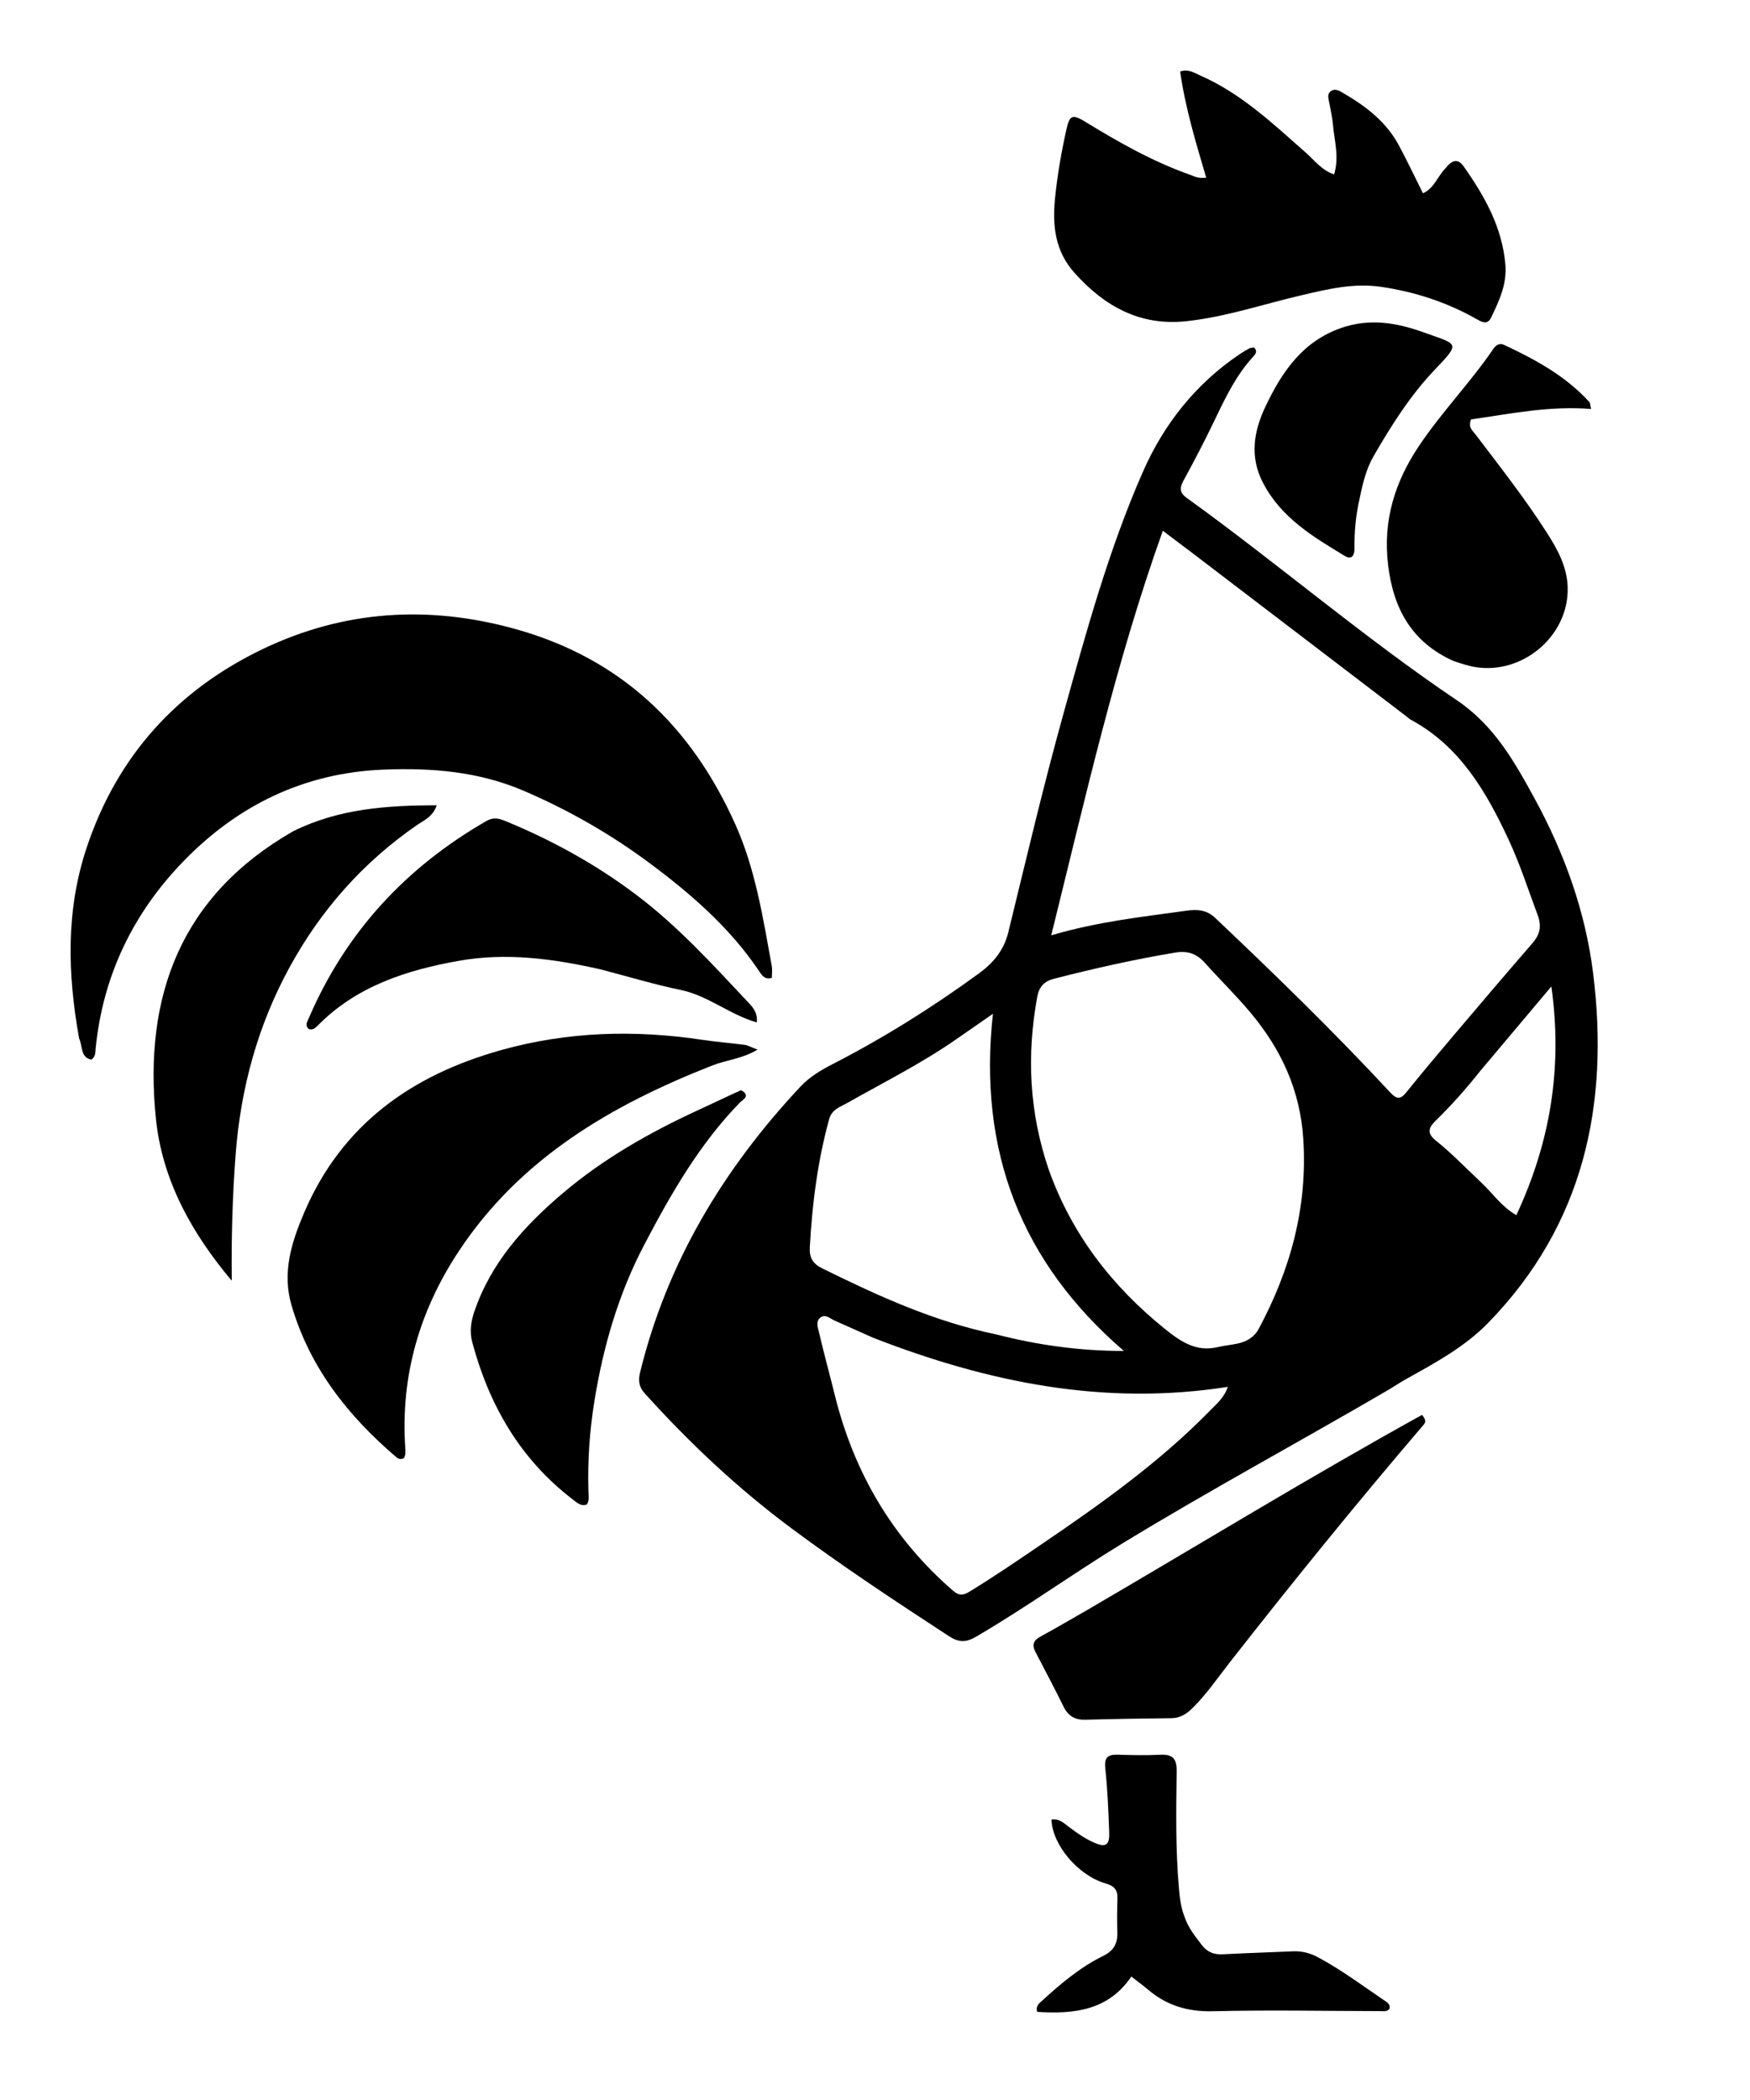 <svg version="1.1" id="Layer_1" xmlns="http://www.w3.org/2000/svg" xmlns:xlink="http://www.w3.org/1999/xlink" x="0px" y="0px"
	 width="100%" viewBox="0 0 640 768" enable-background="new 0 0 640 768" xml:space="preserve">
<path fill="#000000" opacity="1" stroke="none" 
	d="
M508.055,508.123 
	C475.39,527.208 442.389,544.984 410.396,564.5 
	C392.342,575.514 375.183,587.936 356.897,598.607 
	C353.184,600.774 350.587,600.685 346.969,598.325 
	C327.436,585.58 307.986,572.734 289.269,558.795 
	C269.686,544.211 252.012,527.59 235.697,509.469 
	C233.687,507.238 233.375,504.848 234.053,502.066 
	C243.883,461.716 264.583,427.465 292.737,397.392 
	C296.092,393.808 300.278,391.343 304.572,389.133 
	C323.273,379.51 341.028,368.386 358.01,355.992 
	C363.293,352.136 367.131,347.547 368.748,340.955 
	C375.282,314.308 381.531,287.572 388.883,261.147 
	C397.219,231.183 405.436,201.08 417.984,172.53 
	C425.666,155.053 437.34,140.308 453.435,129.487 
	C454.538,128.745 455.676,128.04 456.858,127.438 
	C457.407,127.159 458.103,127.169 458.616,127.07 
	C459.923,128.378 459.268,129.385 458.456,130.262 
	C452.135,137.094 448.192,145.342 444.226,153.624 
	C440.632,161.131 436.779,168.523 432.784,175.826 
	C431.291,178.554 431.463,180.26 434.024,182.107 
	C467.396,206.17 498.663,233.074 532.781,256.088 
	C546.394,265.271 553.746,278.345 561.2,291.989 
	C572.188,312.099 579.848,333.496 582.639,356.01 
	C588.58,403.928 579.261,447.813 544.286,483.752 
	C535.647,492.628 524.952,498.366 514.335,504.291 
	C512.301,505.426 510.355,506.719 508.055,508.123 
M551.614,306.835 
	C543.388,289.279 533.816,272.827 515.906,263.19 
	C515.328,262.879 514.853,262.378 514.323,261.974 
	C488.504,242.267 462.686,222.558 436.863,202.857 
	C433.205,200.066 429.519,197.312 425.262,194.1 
	C407.976,242.454 396.951,291.698 384.451,342.065 
	C401.81,336.954 417.844,335.328 433.78,333.073 
	C437.814,332.502 441.278,332.714 444.407,335.679 
	C466.295,356.418 487.921,377.422 508.433,399.535 
	C510.745,402.027 512.147,402.181 514.305,399.494 
	C519.829,392.619 525.503,385.863 531.206,379.134 
	C540.899,367.699 550.607,356.276 560.425,344.949 
	C563.211,341.735 563.877,338.731 562.308,334.545 
	C558.922,325.506 556.009,316.29 551.614,306.835 
M383.603,427.937 
	C392.036,451.485 406.713,470.444 426.062,486.04 
	C431.772,490.643 437.519,494.557 445.406,492.644 
	C447.824,492.057 450.34,491.879 452.77,491.329 
	C455.973,490.605 458.702,489.01 460.302,486.03 
	C471.95,464.339 478.232,441.501 476.632,416.56 
	C475.491,398.786 468.617,383.845 457.414,370.44 
	C452.065,364.039 446.098,358.228 440.546,352.033 
	C437.496,348.63 434.102,347.673 429.862,348.37 
	C414.923,350.827 400.181,354.186 385.516,357.924 
	C381.834,358.863 379.997,360.867 379.306,364.682 
	C375.469,385.875 376.329,406.716 383.603,427.937 
M319.334,489.242 
	C314.621,487.139 309.909,485.035 305.195,482.935 
	C303.571,482.212 301.927,480.51 300.146,481.772 
	C298.159,483.18 299.133,485.57 299.546,487.358 
	C301.307,494.968 303.398,502.502 305.27,510.088 
	C312.256,538.404 326.302,562.435 348.415,581.641 
	C350.506,583.457 351.98,583.665 354.489,582.134 
	C363.452,576.664 372.103,570.745 380.779,564.847 
	C402.573,550.033 424.027,534.802 442.541,515.862 
	C444.904,513.444 447.628,511.261 449.045,507.198 
	C403.867,514.252 361.429,505.622 319.334,489.242 
M364.354,488.018 
	C379.543,491.93 394.951,494.077 411.008,494.061 
	C373.466,461.678 357.601,420.97 363.128,370.761 
	C357.532,374.645 353.582,377.379 349.639,380.123 
	C337.031,388.896 323.309,395.755 309.985,403.3 
	C307.352,404.791 304.234,405.638 303.215,409.35 
	C299.011,424.668 297.034,440.281 296.158,456.098 
	C295.941,460.016 297.276,462.18 300.752,463.89 
	C320.946,473.829 341.316,483.256 364.354,488.018 
M541.273,391.755 
	C536.205,398.156 530.787,404.26 524.945,409.95 
	C522.116,412.705 522.071,414.705 525.156,417.172 
	C531.009,421.852 536.183,427.284 541.643,432.398 
	C545.834,436.324 549.115,441.297 554.546,444.398 
	C566.905,417.926 571.54,390.669 567.357,360.763 
	C558.188,371.663 549.963,381.442 541.273,391.755 
z"/>
<path fill="#000000" opacity="1" stroke="none" 
	d="
M28.924,379.74 
	C24.703,356.119 24.069,333.109 31.597,310.292 
	C42.721,276.575 64.777,252.299 96.359,237.241 
	C125.787,223.21 156.672,221.212 188.34,230.003 
	C226.894,240.706 252.667,265.386 268.821,301.247 
	C276.293,317.834 279.011,335.588 282.241,353.235 
	C282.501,354.655 282.275,356.165 282.275,357.613 
	C279.741,358.395 278.7,356.766 277.693,355.265 
	C266.955,339.247 252.632,326.843 237.333,315.483 
	C223.106,304.919 207.781,296.177 191.495,289.189 
	C175.058,282.136 157.735,280.739 140.093,281.467 
	C111.151,282.662 86.901,294.536 67.062,315.003 
	C48.709,333.937 37.658,356.765 34.993,383.299 
	C34.846,384.757 35.053,386.348 33.435,387.524 
	C29.336,386.708 30.296,382.719 28.924,379.74 
z"/>
<path fill="#000000" opacity="1" stroke="none" 
	d="
M528.64,61.538 
	C530.852,58.725 533.044,57.683 535.275,60.845 
	C542.919,71.68 549.325,83.006 550.534,96.659 
	C551.174,103.898 548.274,109.985 545.333,116.127 
	C543.939,119.038 541.786,117.7 539.859,116.613 
	C529.012,110.495 517.453,106.722 505.086,104.9 
	C495.02,103.418 485.582,105.742 476.037,107.964 
	C461.962,111.241 448.199,115.954 433.745,117.482 
	C416.869,119.266 403.89,111.991 392.956,99.786 
	C385.87,91.878 384.839,82.553 385.823,72.677 
	C386.68,64.075 388.166,55.557 390.054,47.12 
	C391.173,42.12 392.251,41.685 396.874,44.519 
	C409.099,52.014 421.536,59.071 435.116,63.878 
	C436.661,64.425 438.105,65.366 441.124,64.975 
	C437.347,52.135 433.484,39.447 431.593,26.163 
	C434.714,25.118 436.86,26.704 439.021,27.65 
	C453.939,34.185 465.555,45.26 477.548,55.818 
	C480.708,58.6 483.284,62.208 487.895,63.79 
	C489.842,57.398 488.004,51.562 487.497,45.727 
	C487.267,43.088 486.658,40.48 486.197,37.862 
	C485.913,36.248 485.12,34.409 486.819,33.275 
	C488.439,32.194 490.081,33.361 491.47,34.171 
	C499.617,38.924 506.988,44.58 511.554,53.095 
	C514.599,58.775 517.357,64.608 520.404,70.692 
	C524.593,68.77 525.678,64.522 528.64,61.538 
z"/>
<path fill="#000000" opacity="1" stroke="none" 
	d="
M260.559,389.635 
	C223.436,404.195 190.29,423.627 167.86,457.472 
	C153.455,479.208 146.463,503.143 148.201,529.38 
	C148.256,530.209 148.277,531.048 148.208,531.874 
	C148.168,532.348 147.913,532.805 147.778,533.204 
	C146.684,533.871 145.704,533.56 144.931,532.901 
	C127.23,517.806 113.282,500.119 106.619,477.393 
	C103.103,465.4 106.599,454.334 111.223,443.511 
	C124.984,411.299 150.449,393.214 183.294,384.028 
	C207.601,377.23 232.168,376.558 256.996,380.296 
	C262.093,381.064 267.247,381.451 272.361,382.124 
	C273.455,382.268 274.487,382.89 277.045,383.861 
	C271.338,387.277 265.805,387.584 260.559,389.635 
z"/>
<path fill="#000000" opacity="1" stroke="none" 
	d="
M107.165,304.022 
	C123.858,295.729 141.372,294.551 159.73,294.499 
	C158.247,298.819 154.924,300.049 152.347,301.833 
	C132.667,315.457 117.248,332.935 105.846,353.843 
	C94.226,375.15 87.998,398.084 86.163,422.325 
	C85.008,437.575 84.578,452.795 84.757,468.385 
	C70.197,451.089 59.303,431.68 57.006,409.035 
	C52.48,364.406 66.022,327.631 107.165,304.022 
z"/>
<path fill="#000000" opacity="1" stroke="none" 
	d="
M271.001,398.704 
	C274.784,400.692 271.542,402.237 270.626,403.176 
	C255.788,418.401 245.362,436.636 235.619,455.209 
	C226.209,473.145 220.59,492.457 217.373,512.465 
	C215.624,523.344 214.865,534.269 215.191,545.279 
	C215.239,546.913 215.611,548.614 214.628,550.198 
	C212.339,551.02 210.837,549.415 209.326,548.256 
	C190.17,533.556 178.855,513.829 172.699,490.83 
	C171.675,487.006 172.219,483.336 173.502,479.579 
	C179.599,461.73 191.688,448.387 205.68,436.488 
	C220.641,423.765 237.553,414.173 255.319,405.986 
	C260.458,403.618 265.556,401.161 271.001,398.704 
z"/>
<path fill="#000000" opacity="1" stroke="none" 
	d="
M397.758,588.717 
	C438.778,564.749 479.018,540.149 520.053,517.443 
	C521.823,519.527 521.218,520.374 520.56,521.143 
	C496.202,549.634 472.59,578.735 449.506,608.265 
	C445.201,613.773 441.255,619.567 436.268,624.525 
	C434.076,626.704 431.74,628.328 428.448,628.364 
	C417.954,628.477 407.459,628.634 396.969,628.931 
	C393.181,629.038 390.68,627.61 388.993,624.204 
	C385.666,617.487 382.195,610.841 378.706,604.207 
	C377.338,601.607 377.885,599.943 380.497,598.524 
	C386.205,595.425 391.802,592.121 397.758,588.717 
z"/>
<path fill="#000000" opacity="1" stroke="none" 
	d="
M219.588,354.506 
	C202.201,350.556 185.034,348.313 167.757,351.392 
	C148.56,354.814 130.271,360.692 116.072,375.202 
	C115.252,376.04 114.318,376.757 112.99,376.363 
	C111.349,375.029 112.386,373.624 112.944,372.326 
	C126.443,340.929 148.428,317.189 177.949,300.216 
	C180.288,298.871 182.302,299.23 184.567,300.158 
	C201.893,307.258 218.114,316.19 233.095,327.555 
	C248.06,338.907 260.572,352.679 273.328,366.252 
	C275.096,368.133 277.123,370.036 276.785,373.921 
	C266.846,371.065 258.948,364.117 248.974,362.051 
	C239.22,360.031 229.652,357.114 219.588,354.506 
z"/>
<path fill="#000000" opacity="1" stroke="none" 
	d="
M531.556,241.734 
	C516.092,234.775 509.512,222.34 507.64,206.548 
	C505.723,190.388 510.054,176.256 519.131,162.798 
	C527.452,150.462 537.827,139.806 546.159,127.546 
	C547.109,126.148 548.433,125.377 550.005,126.11 
	C561.511,131.474 572.589,137.502 581.282,147.064 
	C581.569,147.38 581.521,148 581.875,149.573 
	C566.69,148.33 552.216,151.352 537.969,153.393 
	C536.811,156.324 538.564,157.491 539.617,158.88 
	C548.569,170.686 557.729,182.348 565.725,194.841 
	C569.594,200.886 573.062,207.181 573.316,214.644 
	C573.947,233.253 555.313,248.106 537.164,243.463 
	C535.394,243.01 533.657,242.428 531.556,241.734 
z"/>
<path fill="#000000" opacity="1" stroke="none" 
	d="
M433.116,700.771 
	C434.516,705.021 437.062,708.091 439.487,711.283 
	C441.527,713.97 444,714.883 447.263,714.711 
	C455.737,714.265 464.221,714.016 472.699,713.628 
	C475.954,713.479 478.95,714.184 481.823,715.708 
	C490.682,720.408 498.651,726.472 506.946,732.036 
	C507.78,732.595 508.443,733.371 508.167,734.585 
	C507.397,735.735 506.174,735.501 505.031,735.499 
	C484.536,735.46 464.033,735.044 443.552,735.543 
	C434.299,735.769 426.557,733.404 419.674,727.491 
	C418.041,726.088 416.282,724.832 413.743,722.856 
	C405.323,735.31 392.715,736.641 379.308,735.769 
	C378.696,733.552 380.048,732.681 381.125,731.691 
	C388.009,725.358 395.169,719.37 403.619,715.208 
	C407.224,713.432 408.755,710.801 408.626,706.853 
	C408.49,702.692 408.528,698.519 408.667,694.358 
	C408.773,691.194 407.532,689.715 404.355,688.804 
	C394.251,685.905 384.795,674.62 384.544,665.451 
	C387.337,664.937 389.186,666.831 391.05,668.235 
	C393.859,670.352 396.718,672.352 399.922,673.791 
	C404.333,675.773 405.821,674.921 405.648,670.168 
	C405.364,662.356 405.054,654.527 404.223,646.762 
	C403.8,642.815 405.05,641.621 408.721,641.724 
	C413.883,641.871 419.062,642.01 424.213,641.743 
	C428.688,641.511 430.381,642.957 430.319,647.689 
	C430.134,662.007 429.884,676.339 431.163,690.643 
	C431.462,693.987 431.786,697.257 433.116,700.771 
z"/>
<path fill="#000000" opacity="1" stroke="none" 
	d="
M497.263,182.193 
	C495.81,188.48 495.289,194.433 495.361,200.454 
	C495.389,202.794 494.537,204.961 491.875,203.354 
	C480.178,196.293 468.408,189.281 461.819,176.425 
	C456.928,166.884 458.537,157.637 462.84,148.588 
	C468.821,136.007 476.35,124.887 490.455,119.953 
	C500.839,116.321 510.786,117.997 520.662,121.556 
	C533.322,126.119 534.337,125.096 524.576,135.362 
	C515.677,144.721 508.851,155.587 502.41,166.692 
	C499.712,171.342 498.416,176.541 497.263,182.193 
z"/>
</svg>